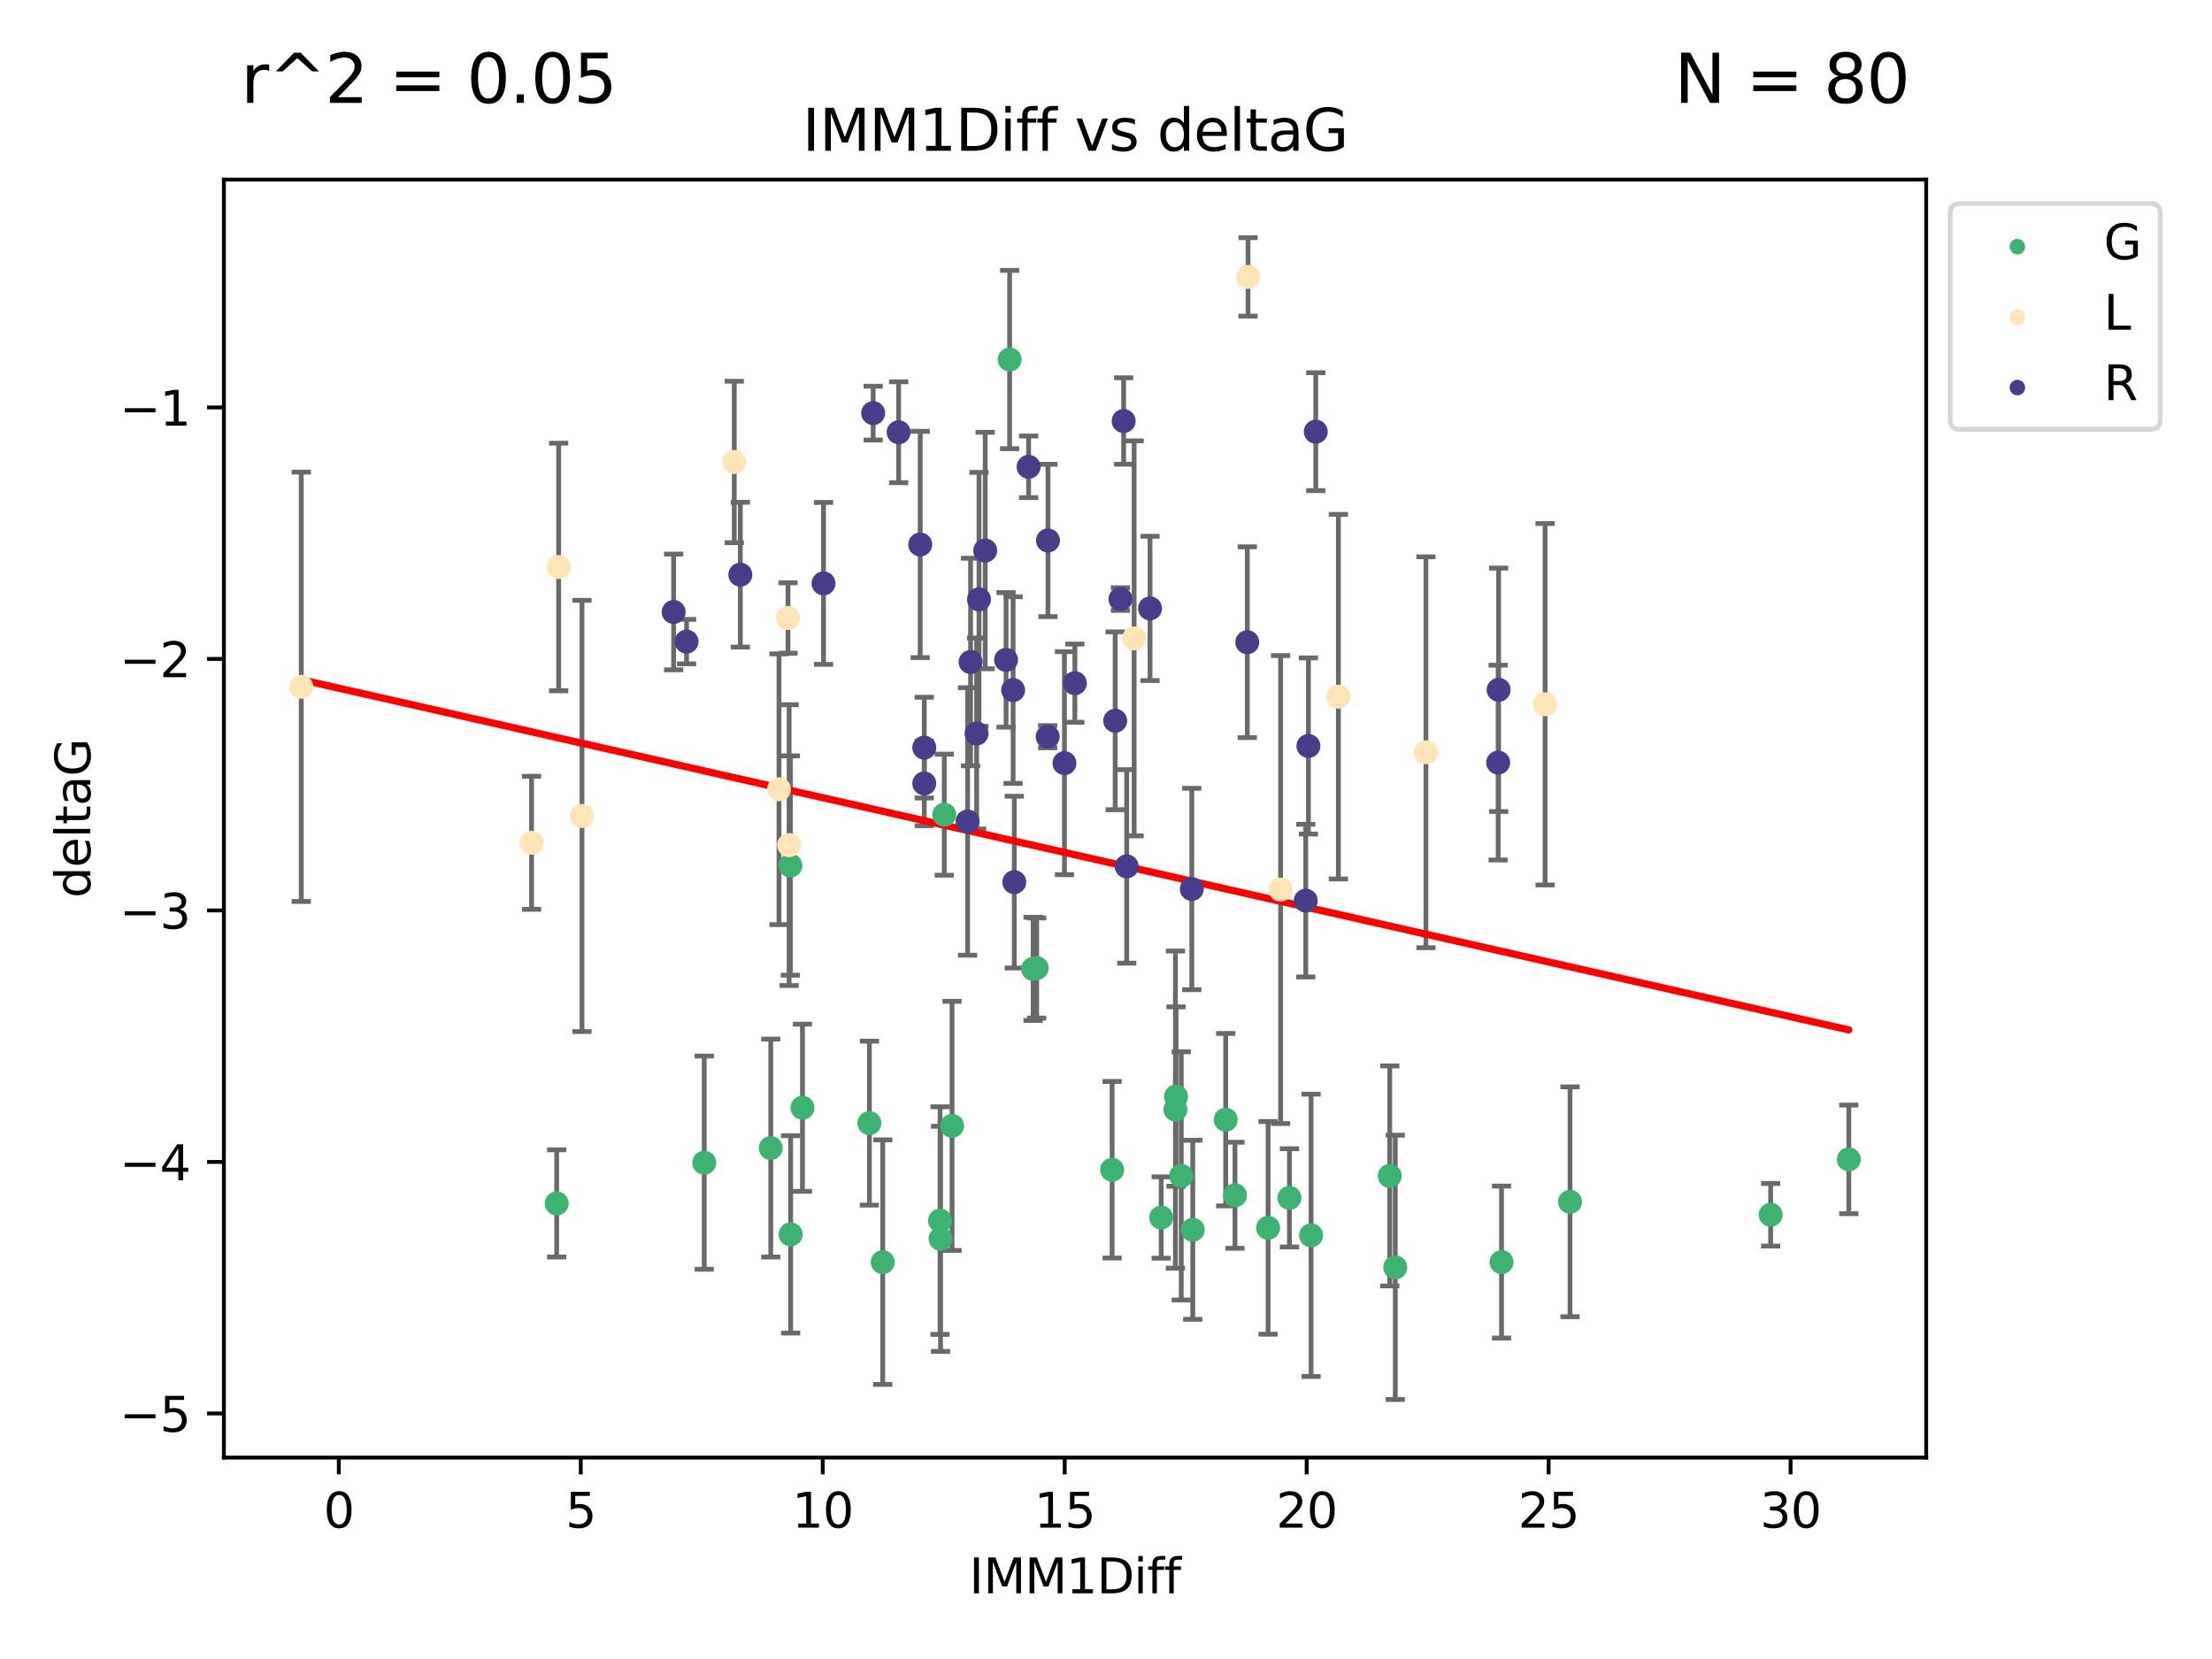 <?xml version="1.0" encoding="utf-8" standalone="no"?>
<!DOCTYPE svg PUBLIC "-//W3C//DTD SVG 1.1//EN"
  "http://www.w3.org/Graphics/SVG/1.1/DTD/svg11.dtd">
<svg xmlns:xlink="http://www.w3.org/1999/xlink" width="460.8pt" height="345.6pt" viewBox="0 0 460.8 345.6" xmlns="http://www.w3.org/2000/svg" version="1.1">
 <defs>
  <style type="text/css">*{stroke-linejoin: round; stroke-linecap: butt}</style>
 </defs>
 <g id="figure_1">
  <g id="patch_1">
   <path d="M 0 345.6 
L 460.8 345.6 
L 460.8 0 
L 0 0 
z
" style="fill: #ffffff"/>
  </g>
  <g id="axes_1">
   <g id="patch_2">
    <path d="M 46.64 303.64 
L 401.26 303.64 
L 401.26 37.411 
L 46.64 37.411 
z
" style="fill: #ffffff"/>
   </g>
   <g id="PathCollection_1">
    <defs>
     <path id="m93a836f529" d="M 0 1.118 
C 0.297 1.118 0.581 1 0.791 0.791 
C 1 0.581 1.118 0.297 1.118 0 
C 1.118 -0.297 1 -0.581 0.791 -0.791 
C 0.581 -1 0.297 -1.118 0 -1.118 
C -0.297 -1.118 -0.581 -1 -0.791 -0.791 
C -1 -0.581 -1.118 -0.297 -1.118 0 
C -1.118 0.297 -1 0.581 -0.791 0.791 
C -0.581 1 -0.297 1.118 0 1.118 
z
" style="stroke: #3cb371"/>
    </defs>
    <g clip-path="url(#p8382dd6e5c)">
     <use xlink:href="#m93a836f529" x="115.967" y="250.694" style="fill: #3cb371; stroke: #3cb371"/>
     <use xlink:href="#m93a836f529" x="183.893" y="262.93" style="fill: #3cb371; stroke: #3cb371"/>
     <use xlink:href="#m93a836f529" x="160.565" y="239.16" style="fill: #3cb371; stroke: #3cb371"/>
     <use xlink:href="#m93a836f529" x="146.704" y="242.204" style="fill: #3cb371; stroke: #3cb371"/>
     <use xlink:href="#m93a836f529" x="273.12" y="257.34" style="fill: #3cb371; stroke: #3cb371"/>
     <use xlink:href="#m93a836f529" x="164.709" y="257.145" style="fill: #3cb371; stroke: #3cb371"/>
     <use xlink:href="#m93a836f529" x="231.677" y="243.683" style="fill: #3cb371; stroke: #3cb371"/>
     <use xlink:href="#m93a836f529" x="257.273" y="248.997" style="fill: #3cb371; stroke: #3cb371"/>
     <use xlink:href="#m93a836f529" x="327.064" y="250.352" style="fill: #3cb371; stroke: #3cb371"/>
     <use xlink:href="#m93a836f529" x="290.661" y="264.006" style="fill: #3cb371; stroke: #3cb371"/>
     <use xlink:href="#m93a836f529" x="264.168" y="255.783" style="fill: #3cb371; stroke: #3cb371"/>
     <use xlink:href="#m93a836f529" x="195.93" y="258.074" style="fill: #3cb371; stroke: #3cb371"/>
     <use xlink:href="#m93a836f529" x="246.073" y="244.958" style="fill: #3cb371; stroke: #3cb371"/>
     <use xlink:href="#m93a836f529" x="241.899" y="253.637" style="fill: #3cb371; stroke: #3cb371"/>
     <use xlink:href="#m93a836f529" x="268.614" y="249.531" style="fill: #3cb371; stroke: #3cb371"/>
     <use xlink:href="#m93a836f529" x="215.961" y="201.658" style="fill: #3cb371; stroke: #3cb371"/>
     <use xlink:href="#m93a836f529" x="248.472" y="256.189" style="fill: #3cb371; stroke: #3cb371"/>
     <use xlink:href="#m93a836f529" x="210.325" y="74.901" style="fill: #3cb371; stroke: #3cb371"/>
     <use xlink:href="#m93a836f529" x="368.86" y="253.055" style="fill: #3cb371; stroke: #3cb371"/>
     <use xlink:href="#m93a836f529" x="289.512" y="244.969" style="fill: #3cb371; stroke: #3cb371"/>
     <use xlink:href="#m93a836f529" x="312.799" y="262.915" style="fill: #3cb371; stroke: #3cb371"/>
     <use xlink:href="#m93a836f529" x="181.111" y="233.968" style="fill: #3cb371; stroke: #3cb371"/>
     <use xlink:href="#m93a836f529" x="215.215" y="201.836" style="fill: #3cb371; stroke: #3cb371"/>
     <use xlink:href="#m93a836f529" x="244.984" y="228.439" style="fill: #3cb371; stroke: #3cb371"/>
     <use xlink:href="#m93a836f529" x="196.706" y="169.713" style="fill: #3cb371; stroke: #3cb371"/>
     <use xlink:href="#m93a836f529" x="385.141" y="241.52" style="fill: #3cb371; stroke: #3cb371"/>
     <use xlink:href="#m93a836f529" x="255.337" y="233.249" style="fill: #3cb371; stroke: #3cb371"/>
     <use xlink:href="#m93a836f529" x="244.863" y="231.145" style="fill: #3cb371; stroke: #3cb371"/>
     <use xlink:href="#m93a836f529" x="164.648" y="180.303" style="fill: #3cb371; stroke: #3cb371"/>
     <use xlink:href="#m93a836f529" x="198.329" y="234.537" style="fill: #3cb371; stroke: #3cb371"/>
     <use xlink:href="#m93a836f529" x="195.829" y="254.278" style="fill: #3cb371; stroke: #3cb371"/>
     <use xlink:href="#m93a836f529" x="167.168" y="230.765" style="fill: #3cb371; stroke: #3cb371"/>
    </g>
   </g>
   <g id="PathCollection_2">
    <defs>
     <path id="m4bb57f64fd" d="M 0 1.118 
C 0.297 1.118 0.581 1 0.791 0.791 
C 1 0.581 1.118 0.297 1.118 0 
C 1.118 -0.297 1 -0.581 0.791 -0.791 
C 0.581 -1 0.297 -1.118 0 -1.118 
C -0.297 -1.118 -0.581 -1 -0.791 -0.791 
C -1 -0.581 -1.118 -0.297 -1.118 0 
C -1.118 0.297 -1 0.581 -0.791 0.791 
C -0.581 1 -0.297 1.118 0 1.118 
z
" style="stroke: #ffe4b5"/>
    </defs>
    <g clip-path="url(#p8382dd6e5c)">
     <use xlink:href="#m4bb57f64fd" x="110.735" y="175.57" style="fill: #ffe4b5; stroke: #ffe4b5"/>
     <use xlink:href="#m4bb57f64fd" x="121.239" y="169.975" style="fill: #ffe4b5; stroke: #ffe4b5"/>
     <use xlink:href="#m4bb57f64fd" x="116.38" y="118.114" style="fill: #ffe4b5; stroke: #ffe4b5"/>
     <use xlink:href="#m4bb57f64fd" x="62.759" y="143.071" style="fill: #ffe4b5; stroke: #ffe4b5"/>
     <use xlink:href="#m4bb57f64fd" x="152.964" y="96.238" style="fill: #ffe4b5; stroke: #ffe4b5"/>
     <use xlink:href="#m4bb57f64fd" x="278.806" y="145.132" style="fill: #ffe4b5; stroke: #ffe4b5"/>
     <use xlink:href="#m4bb57f64fd" x="164.386" y="176.053" style="fill: #ffe4b5; stroke: #ffe4b5"/>
     <use xlink:href="#m4bb57f64fd" x="266.769" y="185.314" style="fill: #ffe4b5; stroke: #ffe4b5"/>
     <use xlink:href="#m4bb57f64fd" x="164.154" y="128.736" style="fill: #ffe4b5; stroke: #ffe4b5"/>
     <use xlink:href="#m4bb57f64fd" x="236.264" y="132.989" style="fill: #ffe4b5; stroke: #ffe4b5"/>
     <use xlink:href="#m4bb57f64fd" x="162.279" y="164.417" style="fill: #ffe4b5; stroke: #ffe4b5"/>
     <use xlink:href="#m4bb57f64fd" x="259.995" y="57.685" style="fill: #ffe4b5; stroke: #ffe4b5"/>
     <use xlink:href="#m4bb57f64fd" x="297.043" y="156.709" style="fill: #ffe4b5; stroke: #ffe4b5"/>
     <use xlink:href="#m4bb57f64fd" x="321.872" y="146.704" style="fill: #ffe4b5; stroke: #ffe4b5"/>
    </g>
   </g>
   <g id="PathCollection_3">
    <defs>
     <path id="ma8db523b38" d="M 0 1.118 
C 0.297 1.118 0.581 1 0.791 0.791 
C 1 0.581 1.118 0.297 1.118 0 
C 1.118 -0.297 1 -0.581 0.791 -0.791 
C 0.581 -1 0.297 -1.118 0 -1.118 
C -0.297 -1.118 -0.581 -1 -0.791 -0.791 
C -1 -0.581 -1.118 -0.297 -1.118 0 
C -1.118 0.297 -1 0.581 -0.791 0.791 
C -0.581 1 -0.297 1.118 0 1.118 
z
" style="stroke: #483d8b"/>
    </defs>
    <g clip-path="url(#p8382dd6e5c)">
     <use xlink:href="#ma8db523b38" x="312.194" y="143.699" style="fill: #483d8b; stroke: #483d8b"/>
     <use xlink:href="#ma8db523b38" x="140.333" y="127.483" style="fill: #483d8b; stroke: #483d8b"/>
     <use xlink:href="#ma8db523b38" x="221.747" y="158.979" style="fill: #483d8b; stroke: #483d8b"/>
     <use xlink:href="#ma8db523b38" x="248.271" y="185.193" style="fill: #483d8b; stroke: #483d8b"/>
     <use xlink:href="#ma8db523b38" x="143.024" y="133.656" style="fill: #483d8b; stroke: #483d8b"/>
     <use xlink:href="#ma8db523b38" x="181.897" y="86.058" style="fill: #483d8b; stroke: #483d8b"/>
     <use xlink:href="#ma8db523b38" x="192.542" y="163.201" style="fill: #483d8b; stroke: #483d8b"/>
     <use xlink:href="#ma8db523b38" x="218.249" y="153.462" style="fill: #483d8b; stroke: #483d8b"/>
     <use xlink:href="#ma8db523b38" x="205.235" y="114.683" style="fill: #483d8b; stroke: #483d8b"/>
     <use xlink:href="#ma8db523b38" x="203.944" y="124.86" style="fill: #483d8b; stroke: #483d8b"/>
     <use xlink:href="#ma8db523b38" x="154.224" y="119.716" style="fill: #483d8b; stroke: #483d8b"/>
     <use xlink:href="#ma8db523b38" x="234.712" y="180.487" style="fill: #483d8b; stroke: #483d8b"/>
     <use xlink:href="#ma8db523b38" x="187.2" y="90.044" style="fill: #483d8b; stroke: #483d8b"/>
     <use xlink:href="#ma8db523b38" x="202.19" y="137.913" style="fill: #483d8b; stroke: #483d8b"/>
     <use xlink:href="#ma8db523b38" x="209.579" y="137.465" style="fill: #483d8b; stroke: #483d8b"/>
     <use xlink:href="#ma8db523b38" x="218.31" y="112.59" style="fill: #483d8b; stroke: #483d8b"/>
     <use xlink:href="#ma8db523b38" x="211.293" y="183.764" style="fill: #483d8b; stroke: #483d8b"/>
     <use xlink:href="#ma8db523b38" x="203.45" y="152.804" style="fill: #483d8b; stroke: #483d8b"/>
     <use xlink:href="#ma8db523b38" x="192.542" y="155.744" style="fill: #483d8b; stroke: #483d8b"/>
     <use xlink:href="#ma8db523b38" x="312.094" y="158.866" style="fill: #483d8b; stroke: #483d8b"/>
     <use xlink:href="#ma8db523b38" x="214.277" y="97.249" style="fill: #483d8b; stroke: #483d8b"/>
     <use xlink:href="#ma8db523b38" x="259.833" y="133.784" style="fill: #483d8b; stroke: #483d8b"/>
     <use xlink:href="#ma8db523b38" x="201.565" y="171.123" style="fill: #483d8b; stroke: #483d8b"/>
     <use xlink:href="#ma8db523b38" x="233.411" y="124.794" style="fill: #483d8b; stroke: #483d8b"/>
     <use xlink:href="#ma8db523b38" x="272.566" y="155.401" style="fill: #483d8b; stroke: #483d8b"/>
     <use xlink:href="#ma8db523b38" x="234.076" y="87.707" style="fill: #483d8b; stroke: #483d8b"/>
     <use xlink:href="#ma8db523b38" x="223.915" y="142.319" style="fill: #483d8b; stroke: #483d8b"/>
     <use xlink:href="#ma8db523b38" x="171.554" y="121.532" style="fill: #483d8b; stroke: #483d8b"/>
     <use xlink:href="#ma8db523b38" x="232.312" y="150.149" style="fill: #483d8b; stroke: #483d8b"/>
     <use xlink:href="#ma8db523b38" x="211.051" y="143.755" style="fill: #483d8b; stroke: #483d8b"/>
     <use xlink:href="#ma8db523b38" x="274.098" y="89.923" style="fill: #483d8b; stroke: #483d8b"/>
     <use xlink:href="#ma8db523b38" x="191.696" y="113.422" style="fill: #483d8b; stroke: #483d8b"/>
     <use xlink:href="#ma8db523b38" x="272.011" y="187.62" style="fill: #483d8b; stroke: #483d8b"/>
     <use xlink:href="#ma8db523b38" x="239.571" y="126.741" style="fill: #483d8b; stroke: #483d8b"/>
    </g>
   </g>
   <g id="matplotlib.axis_1">
    <g id="xtick_1">
     <g id="line2d_1">
      <defs>
       <path id="m069f182404" d="M 0 0 
L 0 3.5 
" style="stroke: #000000; stroke-width: 0.8"/>
      </defs>
      <g>
       <use xlink:href="#m069f182404" x="70.582" y="303.64" style="stroke: #000000; stroke-width: 0.8"/>
      </g>
     </g>
     <g id="text_1">
      <!-- 0 -->
      <g transform="translate(67.401 318.238)scale(0.1 -0.1)">
       <defs>
        <path id="DejaVuSans-30" d="M 2034 4250 
Q 1547 4250 1301 3770 
Q 1056 3291 1056 2328 
Q 1056 1369 1301 889 
Q 1547 409 2034 409 
Q 2525 409 2770 889 
Q 3016 1369 3016 2328 
Q 3016 3291 2770 3770 
Q 2525 4250 2034 4250 
z
M 2034 4750 
Q 2819 4750 3233 4129 
Q 3647 3509 3647 2328 
Q 3647 1150 3233 529 
Q 2819 -91 2034 -91 
Q 1250 -91 836 529 
Q 422 1150 422 2328 
Q 422 3509 836 4129 
Q 1250 4750 2034 4750 
z
" transform="scale(0.016)"/>
       </defs>
       <use xlink:href="#DejaVuSans-30"/>
      </g>
     </g>
    </g>
    <g id="xtick_2">
     <g id="line2d_2">
      <g>
       <use xlink:href="#m069f182404" x="120.987" y="303.64" style="stroke: #000000; stroke-width: 0.8"/>
      </g>
     </g>
     <g id="text_2">
      <!-- 5 -->
      <g transform="translate(117.806 318.238)scale(0.1 -0.1)">
       <defs>
        <path id="DejaVuSans-35" d="M 691 4666 
L 3169 4666 
L 3169 4134 
L 1269 4134 
L 1269 2991 
Q 1406 3038 1543 3061 
Q 1681 3084 1819 3084 
Q 2600 3084 3056 2656 
Q 3513 2228 3513 1497 
Q 3513 744 3044 326 
Q 2575 -91 1722 -91 
Q 1428 -91 1123 -41 
Q 819 9 494 109 
L 494 744 
Q 775 591 1075 516 
Q 1375 441 1709 441 
Q 2250 441 2565 725 
Q 2881 1009 2881 1497 
Q 2881 1984 2565 2268 
Q 2250 2553 1709 2553 
Q 1456 2553 1204 2497 
Q 953 2441 691 2322 
L 691 4666 
z
" transform="scale(0.016)"/>
       </defs>
       <use xlink:href="#DejaVuSans-35"/>
      </g>
     </g>
    </g>
    <g id="xtick_3">
     <g id="line2d_3">
      <g>
       <use xlink:href="#m069f182404" x="171.392" y="303.64" style="stroke: #000000; stroke-width: 0.8"/>
      </g>
     </g>
     <g id="text_3">
      <!-- 10 -->
      <g transform="translate(165.03 318.238)scale(0.1 -0.1)">
       <defs>
        <path id="DejaVuSans-31" d="M 794 531 
L 1825 531 
L 1825 4091 
L 703 3866 
L 703 4441 
L 1819 4666 
L 2450 4666 
L 2450 531 
L 3481 531 
L 3481 0 
L 794 0 
L 794 531 
z
" transform="scale(0.016)"/>
       </defs>
       <use xlink:href="#DejaVuSans-31"/>
       <use xlink:href="#DejaVuSans-30" x="63.623"/>
      </g>
     </g>
    </g>
    <g id="xtick_4">
     <g id="line2d_4">
      <g>
       <use xlink:href="#m069f182404" x="221.798" y="303.64" style="stroke: #000000; stroke-width: 0.8"/>
      </g>
     </g>
     <g id="text_4">
      <!-- 15 -->
      <g transform="translate(215.435 318.238)scale(0.1 -0.1)">
       <use xlink:href="#DejaVuSans-31"/>
       <use xlink:href="#DejaVuSans-35" x="63.623"/>
      </g>
     </g>
    </g>
    <g id="xtick_5">
     <g id="line2d_5">
      <g>
       <use xlink:href="#m069f182404" x="272.203" y="303.64" style="stroke: #000000; stroke-width: 0.8"/>
      </g>
     </g>
     <g id="text_5">
      <!-- 20 -->
      <g transform="translate(265.84 318.238)scale(0.1 -0.1)">
       <defs>
        <path id="DejaVuSans-32" d="M 1228 531 
L 3431 531 
L 3431 0 
L 469 0 
L 469 531 
Q 828 903 1448 1529 
Q 2069 2156 2228 2338 
Q 2531 2678 2651 2914 
Q 2772 3150 2772 3378 
Q 2772 3750 2511 3984 
Q 2250 4219 1831 4219 
Q 1534 4219 1204 4116 
Q 875 4013 500 3803 
L 500 4441 
Q 881 4594 1212 4672 
Q 1544 4750 1819 4750 
Q 2544 4750 2975 4387 
Q 3406 4025 3406 3419 
Q 3406 3131 3298 2873 
Q 3191 2616 2906 2266 
Q 2828 2175 2409 1742 
Q 1991 1309 1228 531 
z
" transform="scale(0.016)"/>
       </defs>
       <use xlink:href="#DejaVuSans-32"/>
       <use xlink:href="#DejaVuSans-30" x="63.623"/>
      </g>
     </g>
    </g>
    <g id="xtick_6">
     <g id="line2d_6">
      <g>
       <use xlink:href="#m069f182404" x="322.608" y="303.64" style="stroke: #000000; stroke-width: 0.8"/>
      </g>
     </g>
     <g id="text_6">
      <!-- 25 -->
      <g transform="translate(316.246 318.238)scale(0.1 -0.1)">
       <use xlink:href="#DejaVuSans-32"/>
       <use xlink:href="#DejaVuSans-35" x="63.623"/>
      </g>
     </g>
    </g>
    <g id="xtick_7">
     <g id="line2d_7">
      <g>
       <use xlink:href="#m069f182404" x="373.013" y="303.64" style="stroke: #000000; stroke-width: 0.8"/>
      </g>
     </g>
     <g id="text_7">
      <!-- 30 -->
      <g transform="translate(366.651 318.238)scale(0.1 -0.1)">
       <defs>
        <path id="DejaVuSans-33" d="M 2597 2516 
Q 3050 2419 3304 2112 
Q 3559 1806 3559 1356 
Q 3559 666 3084 287 
Q 2609 -91 1734 -91 
Q 1441 -91 1130 -33 
Q 819 25 488 141 
L 488 750 
Q 750 597 1062 519 
Q 1375 441 1716 441 
Q 2309 441 2620 675 
Q 2931 909 2931 1356 
Q 2931 1769 2642 2001 
Q 2353 2234 1838 2234 
L 1294 2234 
L 1294 2753 
L 1863 2753 
Q 2328 2753 2575 2939 
Q 2822 3125 2822 3475 
Q 2822 3834 2567 4026 
Q 2313 4219 1838 4219 
Q 1578 4219 1281 4162 
Q 984 4106 628 3988 
L 628 4550 
Q 988 4650 1302 4700 
Q 1616 4750 1894 4750 
Q 2613 4750 3031 4423 
Q 3450 4097 3450 3541 
Q 3450 3153 3228 2886 
Q 3006 2619 2597 2516 
z
" transform="scale(0.016)"/>
       </defs>
       <use xlink:href="#DejaVuSans-33"/>
       <use xlink:href="#DejaVuSans-30" x="63.623"/>
      </g>
     </g>
    </g>
    <g id="text_8">
     <!-- IMM1Diff -->
     <g transform="translate(201.906 331.917)scale(0.1 -0.1)">
      <defs>
       <path id="DejaVuSans-49" d="M 628 4666 
L 1259 4666 
L 1259 0 
L 628 0 
L 628 4666 
z
" transform="scale(0.016)"/>
       <path id="DejaVuSans-4d" d="M 628 4666 
L 1569 4666 
L 2759 1491 
L 3956 4666 
L 4897 4666 
L 4897 0 
L 4281 0 
L 4281 4097 
L 3078 897 
L 2444 897 
L 1241 4097 
L 1241 0 
L 628 0 
L 628 4666 
z
" transform="scale(0.016)"/>
       <path id="DejaVuSans-44" d="M 1259 4147 
L 1259 519 
L 2022 519 
Q 2988 519 3436 956 
Q 3884 1394 3884 2338 
Q 3884 3275 3436 3711 
Q 2988 4147 2022 4147 
L 1259 4147 
z
M 628 4666 
L 1925 4666 
Q 3281 4666 3915 4102 
Q 4550 3538 4550 2338 
Q 4550 1131 3912 565 
Q 3275 0 1925 0 
L 628 0 
L 628 4666 
z
" transform="scale(0.016)"/>
       <path id="DejaVuSans-69" d="M 603 3500 
L 1178 3500 
L 1178 0 
L 603 0 
L 603 3500 
z
M 603 4863 
L 1178 4863 
L 1178 4134 
L 603 4134 
L 603 4863 
z
" transform="scale(0.016)"/>
       <path id="DejaVuSans-66" d="M 2375 4863 
L 2375 4384 
L 1825 4384 
Q 1516 4384 1395 4259 
Q 1275 4134 1275 3809 
L 1275 3500 
L 2222 3500 
L 2222 3053 
L 1275 3053 
L 1275 0 
L 697 0 
L 697 3053 
L 147 3053 
L 147 3500 
L 697 3500 
L 697 3744 
Q 697 4328 969 4595 
Q 1241 4863 1831 4863 
L 2375 4863 
z
" transform="scale(0.016)"/>
      </defs>
      <use xlink:href="#DejaVuSans-49"/>
      <use xlink:href="#DejaVuSans-4d" x="29.492"/>
      <use xlink:href="#DejaVuSans-4d" x="115.771"/>
      <use xlink:href="#DejaVuSans-31" x="202.051"/>
      <use xlink:href="#DejaVuSans-44" x="265.674"/>
      <use xlink:href="#DejaVuSans-69" x="342.676"/>
      <use xlink:href="#DejaVuSans-66" x="370.459"/>
      <use xlink:href="#DejaVuSans-66" x="405.664"/>
     </g>
    </g>
   </g>
   <g id="matplotlib.axis_2">
    <g id="ytick_1">
     <g id="line2d_8">
      <defs>
       <path id="mfeccd07157" d="M 0 0 
L -3.5 0 
" style="stroke: #000000; stroke-width: 0.8"/>
      </defs>
      <g>
       <use xlink:href="#mfeccd07157" x="46.64" y="294.452" style="stroke: #000000; stroke-width: 0.8"/>
      </g>
     </g>
     <g id="text_9">
      <!-- −5 -->
      <g transform="translate(24.898 298.251)scale(0.1 -0.1)">
       <defs>
        <path id="DejaVuSans-2212" d="M 678 2272 
L 4684 2272 
L 4684 1741 
L 678 1741 
L 678 2272 
z
" transform="scale(0.016)"/>
       </defs>
       <use xlink:href="#DejaVuSans-2212"/>
       <use xlink:href="#DejaVuSans-35" x="83.789"/>
      </g>
     </g>
    </g>
    <g id="ytick_2">
     <g id="line2d_9">
      <g>
       <use xlink:href="#mfeccd07157" x="46.64" y="242.057" style="stroke: #000000; stroke-width: 0.8"/>
      </g>
     </g>
     <g id="text_10">
      <!-- −4 -->
      <g transform="translate(24.898 245.857)scale(0.1 -0.1)">
       <defs>
        <path id="DejaVuSans-34" d="M 2419 4116 
L 825 1625 
L 2419 1625 
L 2419 4116 
z
M 2253 4666 
L 3047 4666 
L 3047 1625 
L 3713 1625 
L 3713 1100 
L 3047 1100 
L 3047 0 
L 2419 0 
L 2419 1100 
L 313 1100 
L 313 1709 
L 2253 4666 
z
" transform="scale(0.016)"/>
       </defs>
       <use xlink:href="#DejaVuSans-2212"/>
       <use xlink:href="#DejaVuSans-34" x="83.789"/>
      </g>
     </g>
    </g>
    <g id="ytick_3">
     <g id="line2d_10">
      <g>
       <use xlink:href="#mfeccd07157" x="46.64" y="189.663" style="stroke: #000000; stroke-width: 0.8"/>
      </g>
     </g>
     <g id="text_11">
      <!-- −3 -->
      <g transform="translate(24.898 193.462)scale(0.1 -0.1)">
       <use xlink:href="#DejaVuSans-2212"/>
       <use xlink:href="#DejaVuSans-33" x="83.789"/>
      </g>
     </g>
    </g>
    <g id="ytick_4">
     <g id="line2d_11">
      <g>
       <use xlink:href="#mfeccd07157" x="46.64" y="137.269" style="stroke: #000000; stroke-width: 0.8"/>
      </g>
     </g>
     <g id="text_12">
      <!-- −2 -->
      <g transform="translate(24.898 141.068)scale(0.1 -0.1)">
       <use xlink:href="#DejaVuSans-2212"/>
       <use xlink:href="#DejaVuSans-32" x="83.789"/>
      </g>
     </g>
    </g>
    <g id="ytick_5">
     <g id="line2d_12">
      <g>
       <use xlink:href="#mfeccd07157" x="46.64" y="84.875" style="stroke: #000000; stroke-width: 0.8"/>
      </g>
     </g>
     <g id="text_13">
      <!-- −1 -->
      <g transform="translate(24.898 88.674)scale(0.1 -0.1)">
       <use xlink:href="#DejaVuSans-2212"/>
       <use xlink:href="#DejaVuSans-31" x="83.789"/>
      </g>
     </g>
    </g>
    <g id="text_14">
     <!-- deltaG -->
     <g transform="translate(18.818 187.064)rotate(-90)scale(0.1 -0.1)">
      <defs>
       <path id="DejaVuSans-64" d="M 2906 2969 
L 2906 4863 
L 3481 4863 
L 3481 0 
L 2906 0 
L 2906 525 
Q 2725 213 2448 61 
Q 2172 -91 1784 -91 
Q 1150 -91 751 415 
Q 353 922 353 1747 
Q 353 2572 751 3078 
Q 1150 3584 1784 3584 
Q 2172 3584 2448 3432 
Q 2725 3281 2906 2969 
z
M 947 1747 
Q 947 1113 1208 752 
Q 1469 391 1925 391 
Q 2381 391 2643 752 
Q 2906 1113 2906 1747 
Q 2906 2381 2643 2742 
Q 2381 3103 1925 3103 
Q 1469 3103 1208 2742 
Q 947 2381 947 1747 
z
" transform="scale(0.016)"/>
       <path id="DejaVuSans-65" d="M 3597 1894 
L 3597 1613 
L 953 1613 
Q 991 1019 1311 708 
Q 1631 397 2203 397 
Q 2534 397 2845 478 
Q 3156 559 3463 722 
L 3463 178 
Q 3153 47 2828 -22 
Q 2503 -91 2169 -91 
Q 1331 -91 842 396 
Q 353 884 353 1716 
Q 353 2575 817 3079 
Q 1281 3584 2069 3584 
Q 2775 3584 3186 3129 
Q 3597 2675 3597 1894 
z
M 3022 2063 
Q 3016 2534 2758 2815 
Q 2500 3097 2075 3097 
Q 1594 3097 1305 2825 
Q 1016 2553 972 2059 
L 3022 2063 
z
" transform="scale(0.016)"/>
       <path id="DejaVuSans-6c" d="M 603 4863 
L 1178 4863 
L 1178 0 
L 603 0 
L 603 4863 
z
" transform="scale(0.016)"/>
       <path id="DejaVuSans-74" d="M 1172 4494 
L 1172 3500 
L 2356 3500 
L 2356 3053 
L 1172 3053 
L 1172 1153 
Q 1172 725 1289 603 
Q 1406 481 1766 481 
L 2356 481 
L 2356 0 
L 1766 0 
Q 1100 0 847 248 
Q 594 497 594 1153 
L 594 3053 
L 172 3053 
L 172 3500 
L 594 3500 
L 594 4494 
L 1172 4494 
z
" transform="scale(0.016)"/>
       <path id="DejaVuSans-61" d="M 2194 1759 
Q 1497 1759 1228 1600 
Q 959 1441 959 1056 
Q 959 750 1161 570 
Q 1363 391 1709 391 
Q 2188 391 2477 730 
Q 2766 1069 2766 1631 
L 2766 1759 
L 2194 1759 
z
M 3341 1997 
L 3341 0 
L 2766 0 
L 2766 531 
Q 2569 213 2275 61 
Q 1981 -91 1556 -91 
Q 1019 -91 701 211 
Q 384 513 384 1019 
Q 384 1609 779 1909 
Q 1175 2209 1959 2209 
L 2766 2209 
L 2766 2266 
Q 2766 2663 2505 2880 
Q 2244 3097 1772 3097 
Q 1472 3097 1187 3025 
Q 903 2953 641 2809 
L 641 3341 
Q 956 3463 1253 3523 
Q 1550 3584 1831 3584 
Q 2591 3584 2966 3190 
Q 3341 2797 3341 1997 
z
" transform="scale(0.016)"/>
       <path id="DejaVuSans-47" d="M 3809 666 
L 3809 1919 
L 2778 1919 
L 2778 2438 
L 4434 2438 
L 4434 434 
Q 4069 175 3628 42 
Q 3188 -91 2688 -91 
Q 1594 -91 976 548 
Q 359 1188 359 2328 
Q 359 3472 976 4111 
Q 1594 4750 2688 4750 
Q 3144 4750 3555 4637 
Q 3966 4525 4313 4306 
L 4313 3634 
Q 3963 3931 3569 4081 
Q 3175 4231 2741 4231 
Q 1884 4231 1454 3753 
Q 1025 3275 1025 2328 
Q 1025 1384 1454 906 
Q 1884 428 2741 428 
Q 3075 428 3337 486 
Q 3600 544 3809 666 
z
" transform="scale(0.016)"/>
      </defs>
      <use xlink:href="#DejaVuSans-64"/>
      <use xlink:href="#DejaVuSans-65" x="63.477"/>
      <use xlink:href="#DejaVuSans-6c" x="125"/>
      <use xlink:href="#DejaVuSans-74" x="152.783"/>
      <use xlink:href="#DejaVuSans-61" x="191.992"/>
      <use xlink:href="#DejaVuSans-47" x="253.271"/>
     </g>
    </g>
   </g>
   <g id="LineCollection_1">
    <path d="M 115.967 261.865 
L 115.967 239.523 
" clip-path="url(#p8382dd6e5c)" style="fill: none; stroke: #696969"/>
    <path d="M 183.893 288.405 
L 183.893 237.455 
" clip-path="url(#p8382dd6e5c)" style="fill: none; stroke: #696969"/>
    <path d="M 160.565 261.862 
L 160.565 216.458 
" clip-path="url(#p8382dd6e5c)" style="fill: none; stroke: #696969"/>
    <path d="M 146.704 264.405 
L 146.704 220.002 
" clip-path="url(#p8382dd6e5c)" style="fill: none; stroke: #696969"/>
    <path d="M 273.12 286.739 
L 273.12 227.94 
" clip-path="url(#p8382dd6e5c)" style="fill: none; stroke: #696969"/>
    <path d="M 164.709 277.699 
L 164.709 236.59 
" clip-path="url(#p8382dd6e5c)" style="fill: none; stroke: #696969"/>
    <path d="M 231.677 262.075 
L 231.677 225.29 
" clip-path="url(#p8382dd6e5c)" style="fill: none; stroke: #696969"/>
    <path d="M 257.273 260.044 
L 257.273 237.949 
" clip-path="url(#p8382dd6e5c)" style="fill: none; stroke: #696969"/>
    <path d="M 327.064 274.292 
L 327.064 226.412 
" clip-path="url(#p8382dd6e5c)" style="fill: none; stroke: #696969"/>
    <path d="M 290.661 291.539 
L 290.661 236.473 
" clip-path="url(#p8382dd6e5c)" style="fill: none; stroke: #696969"/>
    <path d="M 264.168 277.934 
L 264.168 233.631 
" clip-path="url(#p8382dd6e5c)" style="fill: none; stroke: #696969"/>
    <path d="M 195.93 281.527 
L 195.93 234.621 
" clip-path="url(#p8382dd6e5c)" style="fill: none; stroke: #696969"/>
    <path d="M 246.073 270.812 
L 246.073 219.103 
" clip-path="url(#p8382dd6e5c)" style="fill: none; stroke: #696969"/>
    <path d="M 241.899 262.109 
L 241.899 245.165 
" clip-path="url(#p8382dd6e5c)" style="fill: none; stroke: #696969"/>
    <path d="M 268.614 259.759 
L 268.614 239.303 
" clip-path="url(#p8382dd6e5c)" style="fill: none; stroke: #696969"/>
    <path d="M 215.961 212.091 
L 215.961 191.226 
" clip-path="url(#p8382dd6e5c)" style="fill: none; stroke: #696969"/>
    <path d="M 248.472 274.839 
L 248.472 237.54 
" clip-path="url(#p8382dd6e5c)" style="fill: none; stroke: #696969"/>
    <path d="M 210.325 93.475 
L 210.325 56.326 
" clip-path="url(#p8382dd6e5c)" style="fill: none; stroke: #696969"/>
    <path d="M 368.86 259.579 
L 368.86 246.532 
" clip-path="url(#p8382dd6e5c)" style="fill: none; stroke: #696969"/>
    <path d="M 289.512 267.888 
L 289.512 222.051 
" clip-path="url(#p8382dd6e5c)" style="fill: none; stroke: #696969"/>
    <path d="M 312.799 278.743 
L 312.799 247.087 
" clip-path="url(#p8382dd6e5c)" style="fill: none; stroke: #696969"/>
    <path d="M 181.111 251.046 
L 181.111 216.89 
" clip-path="url(#p8382dd6e5c)" style="fill: none; stroke: #696969"/>
    <path d="M 215.215 212.583 
L 215.215 191.089 
" clip-path="url(#p8382dd6e5c)" style="fill: none; stroke: #696969"/>
    <path d="M 244.984 247.124 
L 244.984 209.753 
" clip-path="url(#p8382dd6e5c)" style="fill: none; stroke: #696969"/>
    <path d="M 196.706 182.324 
L 196.706 157.102 
" clip-path="url(#p8382dd6e5c)" style="fill: none; stroke: #696969"/>
    <path d="M 385.141 252.833 
L 385.141 230.207 
" clip-path="url(#p8382dd6e5c)" style="fill: none; stroke: #696969"/>
    <path d="M 255.337 251.211 
L 255.337 215.287 
" clip-path="url(#p8382dd6e5c)" style="fill: none; stroke: #696969"/>
    <path d="M 244.863 264.181 
L 244.863 198.11 
" clip-path="url(#p8382dd6e5c)" style="fill: none; stroke: #696969"/>
    <path d="M 164.648 203.148 
L 164.648 157.457 
" clip-path="url(#p8382dd6e5c)" style="fill: none; stroke: #696969"/>
    <path d="M 198.329 260.484 
L 198.329 208.591 
" clip-path="url(#p8382dd6e5c)" style="fill: none; stroke: #696969"/>
    <path d="M 195.829 277.988 
L 195.829 230.568 
" clip-path="url(#p8382dd6e5c)" style="fill: none; stroke: #696969"/>
    <path d="M 167.168 248.177 
L 167.168 213.353 
" clip-path="url(#p8382dd6e5c)" style="fill: none; stroke: #696969"/>
   </g>
   <g id="line2d_13">
    <defs>
     <path id="ma9ffb00341" d="M 2 0 
L -2 -0 
" style="stroke: #696969"/>
    </defs>
    <g clip-path="url(#p8382dd6e5c)">
     <use xlink:href="#ma9ffb00341" x="115.967" y="261.865" style="fill: #696969; stroke: #696969"/>
     <use xlink:href="#ma9ffb00341" x="183.893" y="288.405" style="fill: #696969; stroke: #696969"/>
     <use xlink:href="#ma9ffb00341" x="160.565" y="261.862" style="fill: #696969; stroke: #696969"/>
     <use xlink:href="#ma9ffb00341" x="146.704" y="264.405" style="fill: #696969; stroke: #696969"/>
     <use xlink:href="#ma9ffb00341" x="273.12" y="286.739" style="fill: #696969; stroke: #696969"/>
     <use xlink:href="#ma9ffb00341" x="164.709" y="277.699" style="fill: #696969; stroke: #696969"/>
     <use xlink:href="#ma9ffb00341" x="231.677" y="262.075" style="fill: #696969; stroke: #696969"/>
     <use xlink:href="#ma9ffb00341" x="257.273" y="260.044" style="fill: #696969; stroke: #696969"/>
     <use xlink:href="#ma9ffb00341" x="327.064" y="274.292" style="fill: #696969; stroke: #696969"/>
     <use xlink:href="#ma9ffb00341" x="290.661" y="291.539" style="fill: #696969; stroke: #696969"/>
     <use xlink:href="#ma9ffb00341" x="264.168" y="277.934" style="fill: #696969; stroke: #696969"/>
     <use xlink:href="#ma9ffb00341" x="195.93" y="281.527" style="fill: #696969; stroke: #696969"/>
     <use xlink:href="#ma9ffb00341" x="246.073" y="270.812" style="fill: #696969; stroke: #696969"/>
     <use xlink:href="#ma9ffb00341" x="241.899" y="262.109" style="fill: #696969; stroke: #696969"/>
     <use xlink:href="#ma9ffb00341" x="268.614" y="259.759" style="fill: #696969; stroke: #696969"/>
     <use xlink:href="#ma9ffb00341" x="215.961" y="212.091" style="fill: #696969; stroke: #696969"/>
     <use xlink:href="#ma9ffb00341" x="248.472" y="274.839" style="fill: #696969; stroke: #696969"/>
     <use xlink:href="#ma9ffb00341" x="210.325" y="93.475" style="fill: #696969; stroke: #696969"/>
     <use xlink:href="#ma9ffb00341" x="368.86" y="259.579" style="fill: #696969; stroke: #696969"/>
     <use xlink:href="#ma9ffb00341" x="289.512" y="267.888" style="fill: #696969; stroke: #696969"/>
     <use xlink:href="#ma9ffb00341" x="312.799" y="278.743" style="fill: #696969; stroke: #696969"/>
     <use xlink:href="#ma9ffb00341" x="181.111" y="251.046" style="fill: #696969; stroke: #696969"/>
     <use xlink:href="#ma9ffb00341" x="215.215" y="212.583" style="fill: #696969; stroke: #696969"/>
     <use xlink:href="#ma9ffb00341" x="244.984" y="247.124" style="fill: #696969; stroke: #696969"/>
     <use xlink:href="#ma9ffb00341" x="196.706" y="182.324" style="fill: #696969; stroke: #696969"/>
     <use xlink:href="#ma9ffb00341" x="385.141" y="252.833" style="fill: #696969; stroke: #696969"/>
     <use xlink:href="#ma9ffb00341" x="255.337" y="251.211" style="fill: #696969; stroke: #696969"/>
     <use xlink:href="#ma9ffb00341" x="244.863" y="264.181" style="fill: #696969; stroke: #696969"/>
     <use xlink:href="#ma9ffb00341" x="164.648" y="203.148" style="fill: #696969; stroke: #696969"/>
     <use xlink:href="#ma9ffb00341" x="198.329" y="260.484" style="fill: #696969; stroke: #696969"/>
     <use xlink:href="#ma9ffb00341" x="195.829" y="277.988" style="fill: #696969; stroke: #696969"/>
     <use xlink:href="#ma9ffb00341" x="167.168" y="248.177" style="fill: #696969; stroke: #696969"/>
    </g>
   </g>
   <g id="line2d_14">
    <g clip-path="url(#p8382dd6e5c)">
     <use xlink:href="#ma9ffb00341" x="115.967" y="239.523" style="fill: #696969; stroke: #696969"/>
     <use xlink:href="#ma9ffb00341" x="183.893" y="237.455" style="fill: #696969; stroke: #696969"/>
     <use xlink:href="#ma9ffb00341" x="160.565" y="216.458" style="fill: #696969; stroke: #696969"/>
     <use xlink:href="#ma9ffb00341" x="146.704" y="220.002" style="fill: #696969; stroke: #696969"/>
     <use xlink:href="#ma9ffb00341" x="273.12" y="227.94" style="fill: #696969; stroke: #696969"/>
     <use xlink:href="#ma9ffb00341" x="164.709" y="236.59" style="fill: #696969; stroke: #696969"/>
     <use xlink:href="#ma9ffb00341" x="231.677" y="225.29" style="fill: #696969; stroke: #696969"/>
     <use xlink:href="#ma9ffb00341" x="257.273" y="237.949" style="fill: #696969; stroke: #696969"/>
     <use xlink:href="#ma9ffb00341" x="327.064" y="226.412" style="fill: #696969; stroke: #696969"/>
     <use xlink:href="#ma9ffb00341" x="290.661" y="236.473" style="fill: #696969; stroke: #696969"/>
     <use xlink:href="#ma9ffb00341" x="264.168" y="233.631" style="fill: #696969; stroke: #696969"/>
     <use xlink:href="#ma9ffb00341" x="195.93" y="234.621" style="fill: #696969; stroke: #696969"/>
     <use xlink:href="#ma9ffb00341" x="246.073" y="219.103" style="fill: #696969; stroke: #696969"/>
     <use xlink:href="#ma9ffb00341" x="241.899" y="245.165" style="fill: #696969; stroke: #696969"/>
     <use xlink:href="#ma9ffb00341" x="268.614" y="239.303" style="fill: #696969; stroke: #696969"/>
     <use xlink:href="#ma9ffb00341" x="215.961" y="191.226" style="fill: #696969; stroke: #696969"/>
     <use xlink:href="#ma9ffb00341" x="248.472" y="237.54" style="fill: #696969; stroke: #696969"/>
     <use xlink:href="#ma9ffb00341" x="210.325" y="56.326" style="fill: #696969; stroke: #696969"/>
     <use xlink:href="#ma9ffb00341" x="368.86" y="246.532" style="fill: #696969; stroke: #696969"/>
     <use xlink:href="#ma9ffb00341" x="289.512" y="222.051" style="fill: #696969; stroke: #696969"/>
     <use xlink:href="#ma9ffb00341" x="312.799" y="247.087" style="fill: #696969; stroke: #696969"/>
     <use xlink:href="#ma9ffb00341" x="181.111" y="216.89" style="fill: #696969; stroke: #696969"/>
     <use xlink:href="#ma9ffb00341" x="215.215" y="191.089" style="fill: #696969; stroke: #696969"/>
     <use xlink:href="#ma9ffb00341" x="244.984" y="209.753" style="fill: #696969; stroke: #696969"/>
     <use xlink:href="#ma9ffb00341" x="196.706" y="157.102" style="fill: #696969; stroke: #696969"/>
     <use xlink:href="#ma9ffb00341" x="385.141" y="230.207" style="fill: #696969; stroke: #696969"/>
     <use xlink:href="#ma9ffb00341" x="255.337" y="215.287" style="fill: #696969; stroke: #696969"/>
     <use xlink:href="#ma9ffb00341" x="244.863" y="198.11" style="fill: #696969; stroke: #696969"/>
     <use xlink:href="#ma9ffb00341" x="164.648" y="157.457" style="fill: #696969; stroke: #696969"/>
     <use xlink:href="#ma9ffb00341" x="198.329" y="208.591" style="fill: #696969; stroke: #696969"/>
     <use xlink:href="#ma9ffb00341" x="195.829" y="230.568" style="fill: #696969; stroke: #696969"/>
     <use xlink:href="#ma9ffb00341" x="167.168" y="213.353" style="fill: #696969; stroke: #696969"/>
    </g>
   </g>
   <g id="LineCollection_2">
    <path d="M 110.735 189.421 
L 110.735 161.719 
" clip-path="url(#p8382dd6e5c)" style="fill: none; stroke: #696969"/>
    <path d="M 121.239 214.886 
L 121.239 125.064 
" clip-path="url(#p8382dd6e5c)" style="fill: none; stroke: #696969"/>
    <path d="M 116.38 143.905 
L 116.38 92.324 
" clip-path="url(#p8382dd6e5c)" style="fill: none; stroke: #696969"/>
    <path d="M 62.759 187.786 
L 62.759 98.355 
" clip-path="url(#p8382dd6e5c)" style="fill: none; stroke: #696969"/>
    <path d="M 152.964 113.054 
L 152.964 79.421 
" clip-path="url(#p8382dd6e5c)" style="fill: none; stroke: #696969"/>
    <path d="M 278.806 183.102 
L 278.806 107.161 
" clip-path="url(#p8382dd6e5c)" style="fill: none; stroke: #696969"/>
    <path d="M 164.386 205.301 
L 164.386 146.805 
" clip-path="url(#p8382dd6e5c)" style="fill: none; stroke: #696969"/>
    <path d="M 266.769 234.06 
L 266.769 136.568 
" clip-path="url(#p8382dd6e5c)" style="fill: none; stroke: #696969"/>
    <path d="M 164.154 136.064 
L 164.154 121.407 
" clip-path="url(#p8382dd6e5c)" style="fill: none; stroke: #696969"/>
    <path d="M 236.264 174.133 
L 236.264 91.846 
" clip-path="url(#p8382dd6e5c)" style="fill: none; stroke: #696969"/>
    <path d="M 162.279 192.614 
L 162.279 136.221 
" clip-path="url(#p8382dd6e5c)" style="fill: none; stroke: #696969"/>
    <path d="M 259.995 65.858 
L 259.995 49.513 
" clip-path="url(#p8382dd6e5c)" style="fill: none; stroke: #696969"/>
    <path d="M 297.043 197.425 
L 297.043 115.993 
" clip-path="url(#p8382dd6e5c)" style="fill: none; stroke: #696969"/>
    <path d="M 321.872 184.348 
L 321.872 109.06 
" clip-path="url(#p8382dd6e5c)" style="fill: none; stroke: #696969"/>
   </g>
   <g id="line2d_15">
    <g clip-path="url(#p8382dd6e5c)">
     <use xlink:href="#ma9ffb00341" x="110.735" y="189.421" style="fill: #696969; stroke: #696969"/>
     <use xlink:href="#ma9ffb00341" x="121.239" y="214.886" style="fill: #696969; stroke: #696969"/>
     <use xlink:href="#ma9ffb00341" x="116.38" y="143.905" style="fill: #696969; stroke: #696969"/>
     <use xlink:href="#ma9ffb00341" x="62.759" y="187.786" style="fill: #696969; stroke: #696969"/>
     <use xlink:href="#ma9ffb00341" x="152.964" y="113.054" style="fill: #696969; stroke: #696969"/>
     <use xlink:href="#ma9ffb00341" x="278.806" y="183.102" style="fill: #696969; stroke: #696969"/>
     <use xlink:href="#ma9ffb00341" x="164.386" y="205.301" style="fill: #696969; stroke: #696969"/>
     <use xlink:href="#ma9ffb00341" x="266.769" y="234.06" style="fill: #696969; stroke: #696969"/>
     <use xlink:href="#ma9ffb00341" x="164.154" y="136.064" style="fill: #696969; stroke: #696969"/>
     <use xlink:href="#ma9ffb00341" x="236.264" y="174.133" style="fill: #696969; stroke: #696969"/>
     <use xlink:href="#ma9ffb00341" x="162.279" y="192.614" style="fill: #696969; stroke: #696969"/>
     <use xlink:href="#ma9ffb00341" x="259.995" y="65.858" style="fill: #696969; stroke: #696969"/>
     <use xlink:href="#ma9ffb00341" x="297.043" y="197.425" style="fill: #696969; stroke: #696969"/>
     <use xlink:href="#ma9ffb00341" x="321.872" y="184.348" style="fill: #696969; stroke: #696969"/>
    </g>
   </g>
   <g id="line2d_16">
    <g clip-path="url(#p8382dd6e5c)">
     <use xlink:href="#ma9ffb00341" x="110.735" y="161.719" style="fill: #696969; stroke: #696969"/>
     <use xlink:href="#ma9ffb00341" x="121.239" y="125.064" style="fill: #696969; stroke: #696969"/>
     <use xlink:href="#ma9ffb00341" x="116.38" y="92.324" style="fill: #696969; stroke: #696969"/>
     <use xlink:href="#ma9ffb00341" x="62.759" y="98.355" style="fill: #696969; stroke: #696969"/>
     <use xlink:href="#ma9ffb00341" x="152.964" y="79.421" style="fill: #696969; stroke: #696969"/>
     <use xlink:href="#ma9ffb00341" x="278.806" y="107.161" style="fill: #696969; stroke: #696969"/>
     <use xlink:href="#ma9ffb00341" x="164.386" y="146.805" style="fill: #696969; stroke: #696969"/>
     <use xlink:href="#ma9ffb00341" x="266.769" y="136.568" style="fill: #696969; stroke: #696969"/>
     <use xlink:href="#ma9ffb00341" x="164.154" y="121.407" style="fill: #696969; stroke: #696969"/>
     <use xlink:href="#ma9ffb00341" x="236.264" y="91.846" style="fill: #696969; stroke: #696969"/>
     <use xlink:href="#ma9ffb00341" x="162.279" y="136.221" style="fill: #696969; stroke: #696969"/>
     <use xlink:href="#ma9ffb00341" x="259.995" y="49.513" style="fill: #696969; stroke: #696969"/>
     <use xlink:href="#ma9ffb00341" x="297.043" y="115.993" style="fill: #696969; stroke: #696969"/>
     <use xlink:href="#ma9ffb00341" x="321.872" y="109.06" style="fill: #696969; stroke: #696969"/>
    </g>
   </g>
   <g id="LineCollection_3">
    <path d="M 312.194 169.051 
L 312.194 118.346 
" clip-path="url(#p8382dd6e5c)" style="fill: none; stroke: #696969"/>
    <path d="M 140.333 139.54 
L 140.333 115.425 
" clip-path="url(#p8382dd6e5c)" style="fill: none; stroke: #696969"/>
    <path d="M 221.747 182.207 
L 221.747 135.751 
" clip-path="url(#p8382dd6e5c)" style="fill: none; stroke: #696969"/>
    <path d="M 248.271 206.167 
L 248.271 164.219 
" clip-path="url(#p8382dd6e5c)" style="fill: none; stroke: #696969"/>
    <path d="M 143.024 138.283 
L 143.024 129.029 
" clip-path="url(#p8382dd6e5c)" style="fill: none; stroke: #696969"/>
    <path d="M 181.897 91.664 
L 181.897 80.453 
" clip-path="url(#p8382dd6e5c)" style="fill: none; stroke: #696969"/>
    <path d="M 192.542 172.007 
L 192.542 154.395 
" clip-path="url(#p8382dd6e5c)" style="fill: none; stroke: #696969"/>
    <path d="M 218.249 155.776 
L 218.249 151.149 
" clip-path="url(#p8382dd6e5c)" style="fill: none; stroke: #696969"/>
    <path d="M 205.235 139.317 
L 205.235 90.049 
" clip-path="url(#p8382dd6e5c)" style="fill: none; stroke: #696969"/>
    <path d="M 203.944 151.309 
L 203.944 98.41 
" clip-path="url(#p8382dd6e5c)" style="fill: none; stroke: #696969"/>
    <path d="M 154.224 134.791 
L 154.224 104.641 
" clip-path="url(#p8382dd6e5c)" style="fill: none; stroke: #696969"/>
    <path d="M 234.712 200.647 
L 234.712 160.326 
" clip-path="url(#p8382dd6e5c)" style="fill: none; stroke: #696969"/>
    <path d="M 187.2 100.554 
L 187.2 79.535 
" clip-path="url(#p8382dd6e5c)" style="fill: none; stroke: #696969"/>
    <path d="M 202.19 159.531 
L 202.19 116.295 
" clip-path="url(#p8382dd6e5c)" style="fill: none; stroke: #696969"/>
    <path d="M 209.579 151.479 
L 209.579 123.451 
" clip-path="url(#p8382dd6e5c)" style="fill: none; stroke: #696969"/>
    <path d="M 218.31 128.453 
L 218.31 96.726 
" clip-path="url(#p8382dd6e5c)" style="fill: none; stroke: #696969"/>
    <path d="M 211.293 201.654 
L 211.293 165.873 
" clip-path="url(#p8382dd6e5c)" style="fill: none; stroke: #696969"/>
    <path d="M 203.45 172.686 
L 203.45 132.921 
" clip-path="url(#p8382dd6e5c)" style="fill: none; stroke: #696969"/>
    <path d="M 192.542 166.237 
L 192.542 145.25 
" clip-path="url(#p8382dd6e5c)" style="fill: none; stroke: #696969"/>
    <path d="M 312.094 179.151 
L 312.094 138.58 
" clip-path="url(#p8382dd6e5c)" style="fill: none; stroke: #696969"/>
    <path d="M 214.277 103.664 
L 214.277 90.834 
" clip-path="url(#p8382dd6e5c)" style="fill: none; stroke: #696969"/>
    <path d="M 259.833 153.659 
L 259.833 113.908 
" clip-path="url(#p8382dd6e5c)" style="fill: none; stroke: #696969"/>
    <path d="M 201.565 198.983 
L 201.565 143.263 
" clip-path="url(#p8382dd6e5c)" style="fill: none; stroke: #696969"/>
    <path d="M 233.411 127.156 
L 233.411 122.432 
" clip-path="url(#p8382dd6e5c)" style="fill: none; stroke: #696969"/>
    <path d="M 272.566 173.75 
L 272.566 137.052 
" clip-path="url(#p8382dd6e5c)" style="fill: none; stroke: #696969"/>
    <path d="M 234.076 96.711 
L 234.076 78.702 
" clip-path="url(#p8382dd6e5c)" style="fill: none; stroke: #696969"/>
    <path d="M 223.915 150.464 
L 223.915 134.174 
" clip-path="url(#p8382dd6e5c)" style="fill: none; stroke: #696969"/>
    <path d="M 171.554 138.393 
L 171.554 104.671 
" clip-path="url(#p8382dd6e5c)" style="fill: none; stroke: #696969"/>
    <path d="M 232.312 168.678 
L 232.312 131.62 
" clip-path="url(#p8382dd6e5c)" style="fill: none; stroke: #696969"/>
    <path d="M 211.051 163.199 
L 211.051 124.311 
" clip-path="url(#p8382dd6e5c)" style="fill: none; stroke: #696969"/>
    <path d="M 274.098 102.201 
L 274.098 77.645 
" clip-path="url(#p8382dd6e5c)" style="fill: none; stroke: #696969"/>
    <path d="M 191.696 136.996 
L 191.696 89.848 
" clip-path="url(#p8382dd6e5c)" style="fill: none; stroke: #696969"/>
    <path d="M 272.011 203.521 
L 272.011 171.72 
" clip-path="url(#p8382dd6e5c)" style="fill: none; stroke: #696969"/>
    <path d="M 239.571 141.77 
L 239.571 111.712 
" clip-path="url(#p8382dd6e5c)" style="fill: none; stroke: #696969"/>
   </g>
   <g id="line2d_17">
    <g clip-path="url(#p8382dd6e5c)">
     <use xlink:href="#ma9ffb00341" x="312.194" y="169.051" style="fill: #696969; stroke: #696969"/>
     <use xlink:href="#ma9ffb00341" x="140.333" y="139.54" style="fill: #696969; stroke: #696969"/>
     <use xlink:href="#ma9ffb00341" x="221.747" y="182.207" style="fill: #696969; stroke: #696969"/>
     <use xlink:href="#ma9ffb00341" x="248.271" y="206.167" style="fill: #696969; stroke: #696969"/>
     <use xlink:href="#ma9ffb00341" x="143.024" y="138.283" style="fill: #696969; stroke: #696969"/>
     <use xlink:href="#ma9ffb00341" x="181.897" y="91.664" style="fill: #696969; stroke: #696969"/>
     <use xlink:href="#ma9ffb00341" x="192.542" y="172.007" style="fill: #696969; stroke: #696969"/>
     <use xlink:href="#ma9ffb00341" x="218.249" y="155.776" style="fill: #696969; stroke: #696969"/>
     <use xlink:href="#ma9ffb00341" x="205.235" y="139.317" style="fill: #696969; stroke: #696969"/>
     <use xlink:href="#ma9ffb00341" x="203.944" y="151.309" style="fill: #696969; stroke: #696969"/>
     <use xlink:href="#ma9ffb00341" x="154.224" y="134.791" style="fill: #696969; stroke: #696969"/>
     <use xlink:href="#ma9ffb00341" x="234.712" y="200.647" style="fill: #696969; stroke: #696969"/>
     <use xlink:href="#ma9ffb00341" x="187.2" y="100.554" style="fill: #696969; stroke: #696969"/>
     <use xlink:href="#ma9ffb00341" x="202.19" y="159.531" style="fill: #696969; stroke: #696969"/>
     <use xlink:href="#ma9ffb00341" x="209.579" y="151.479" style="fill: #696969; stroke: #696969"/>
     <use xlink:href="#ma9ffb00341" x="218.31" y="128.453" style="fill: #696969; stroke: #696969"/>
     <use xlink:href="#ma9ffb00341" x="211.293" y="201.654" style="fill: #696969; stroke: #696969"/>
     <use xlink:href="#ma9ffb00341" x="203.45" y="172.686" style="fill: #696969; stroke: #696969"/>
     <use xlink:href="#ma9ffb00341" x="192.542" y="166.237" style="fill: #696969; stroke: #696969"/>
     <use xlink:href="#ma9ffb00341" x="312.094" y="179.151" style="fill: #696969; stroke: #696969"/>
     <use xlink:href="#ma9ffb00341" x="214.277" y="103.664" style="fill: #696969; stroke: #696969"/>
     <use xlink:href="#ma9ffb00341" x="259.833" y="153.659" style="fill: #696969; stroke: #696969"/>
     <use xlink:href="#ma9ffb00341" x="201.565" y="198.983" style="fill: #696969; stroke: #696969"/>
     <use xlink:href="#ma9ffb00341" x="233.411" y="127.156" style="fill: #696969; stroke: #696969"/>
     <use xlink:href="#ma9ffb00341" x="272.566" y="173.75" style="fill: #696969; stroke: #696969"/>
     <use xlink:href="#ma9ffb00341" x="234.076" y="96.711" style="fill: #696969; stroke: #696969"/>
     <use xlink:href="#ma9ffb00341" x="223.915" y="150.464" style="fill: #696969; stroke: #696969"/>
     <use xlink:href="#ma9ffb00341" x="171.554" y="138.393" style="fill: #696969; stroke: #696969"/>
     <use xlink:href="#ma9ffb00341" x="232.312" y="168.678" style="fill: #696969; stroke: #696969"/>
     <use xlink:href="#ma9ffb00341" x="211.051" y="163.199" style="fill: #696969; stroke: #696969"/>
     <use xlink:href="#ma9ffb00341" x="274.098" y="102.201" style="fill: #696969; stroke: #696969"/>
     <use xlink:href="#ma9ffb00341" x="191.696" y="136.996" style="fill: #696969; stroke: #696969"/>
     <use xlink:href="#ma9ffb00341" x="272.011" y="203.521" style="fill: #696969; stroke: #696969"/>
     <use xlink:href="#ma9ffb00341" x="239.571" y="141.77" style="fill: #696969; stroke: #696969"/>
    </g>
   </g>
   <g id="line2d_18">
    <g clip-path="url(#p8382dd6e5c)">
     <use xlink:href="#ma9ffb00341" x="312.194" y="118.346" style="fill: #696969; stroke: #696969"/>
     <use xlink:href="#ma9ffb00341" x="140.333" y="115.425" style="fill: #696969; stroke: #696969"/>
     <use xlink:href="#ma9ffb00341" x="221.747" y="135.751" style="fill: #696969; stroke: #696969"/>
     <use xlink:href="#ma9ffb00341" x="248.271" y="164.219" style="fill: #696969; stroke: #696969"/>
     <use xlink:href="#ma9ffb00341" x="143.024" y="129.029" style="fill: #696969; stroke: #696969"/>
     <use xlink:href="#ma9ffb00341" x="181.897" y="80.453" style="fill: #696969; stroke: #696969"/>
     <use xlink:href="#ma9ffb00341" x="192.542" y="154.395" style="fill: #696969; stroke: #696969"/>
     <use xlink:href="#ma9ffb00341" x="218.249" y="151.149" style="fill: #696969; stroke: #696969"/>
     <use xlink:href="#ma9ffb00341" x="205.235" y="90.049" style="fill: #696969; stroke: #696969"/>
     <use xlink:href="#ma9ffb00341" x="203.944" y="98.41" style="fill: #696969; stroke: #696969"/>
     <use xlink:href="#ma9ffb00341" x="154.224" y="104.641" style="fill: #696969; stroke: #696969"/>
     <use xlink:href="#ma9ffb00341" x="234.712" y="160.326" style="fill: #696969; stroke: #696969"/>
     <use xlink:href="#ma9ffb00341" x="187.2" y="79.535" style="fill: #696969; stroke: #696969"/>
     <use xlink:href="#ma9ffb00341" x="202.19" y="116.295" style="fill: #696969; stroke: #696969"/>
     <use xlink:href="#ma9ffb00341" x="209.579" y="123.451" style="fill: #696969; stroke: #696969"/>
     <use xlink:href="#ma9ffb00341" x="218.31" y="96.726" style="fill: #696969; stroke: #696969"/>
     <use xlink:href="#ma9ffb00341" x="211.293" y="165.873" style="fill: #696969; stroke: #696969"/>
     <use xlink:href="#ma9ffb00341" x="203.45" y="132.921" style="fill: #696969; stroke: #696969"/>
     <use xlink:href="#ma9ffb00341" x="192.542" y="145.25" style="fill: #696969; stroke: #696969"/>
     <use xlink:href="#ma9ffb00341" x="312.094" y="138.58" style="fill: #696969; stroke: #696969"/>
     <use xlink:href="#ma9ffb00341" x="214.277" y="90.834" style="fill: #696969; stroke: #696969"/>
     <use xlink:href="#ma9ffb00341" x="259.833" y="113.908" style="fill: #696969; stroke: #696969"/>
     <use xlink:href="#ma9ffb00341" x="201.565" y="143.263" style="fill: #696969; stroke: #696969"/>
     <use xlink:href="#ma9ffb00341" x="233.411" y="122.432" style="fill: #696969; stroke: #696969"/>
     <use xlink:href="#ma9ffb00341" x="272.566" y="137.052" style="fill: #696969; stroke: #696969"/>
     <use xlink:href="#ma9ffb00341" x="234.076" y="78.702" style="fill: #696969; stroke: #696969"/>
     <use xlink:href="#ma9ffb00341" x="223.915" y="134.174" style="fill: #696969; stroke: #696969"/>
     <use xlink:href="#ma9ffb00341" x="171.554" y="104.671" style="fill: #696969; stroke: #696969"/>
     <use xlink:href="#ma9ffb00341" x="232.312" y="131.62" style="fill: #696969; stroke: #696969"/>
     <use xlink:href="#ma9ffb00341" x="211.051" y="124.311" style="fill: #696969; stroke: #696969"/>
     <use xlink:href="#ma9ffb00341" x="274.098" y="77.645" style="fill: #696969; stroke: #696969"/>
     <use xlink:href="#ma9ffb00341" x="191.696" y="89.848" style="fill: #696969; stroke: #696969"/>
     <use xlink:href="#ma9ffb00341" x="272.011" y="171.72" style="fill: #696969; stroke: #696969"/>
     <use xlink:href="#ma9ffb00341" x="239.571" y="111.712" style="fill: #696969; stroke: #696969"/>
    </g>
   </g>
   <g id="line2d_19">
    <path d="M 115.967 153.633 
L 183.893 169.003 
L 160.565 163.724 
L 146.704 160.588 
L 273.12 189.194 
L 164.709 164.662 
L 231.677 179.816 
L 257.273 185.608 
L 110.735 152.449 
L 327.064 201.4 
L 290.661 193.163 
L 121.239 154.826 
L 264.168 187.168 
L 195.93 171.727 
L 246.073 183.073 
L 241.899 182.129 
L 268.614 188.174 
L 215.961 176.259 
L 248.472 183.616 
L 210.325 174.984 
L 368.86 210.858 
L 289.512 192.903 
L 312.799 198.172 
L 181.111 168.373 
L 215.215 176.091 
L 116.38 153.726 
L 62.759 141.593 
L 244.984 182.827 
L 152.964 162.004 
L 196.706 171.902 
L 278.806 190.48 
L 164.386 164.589 
L 266.769 187.756 
L 385.141 214.542 
L 312.194 198.035 
L 140.333 159.146 
L 255.337 185.17 
L 244.863 182.799 
L 221.747 177.569 
L 248.271 183.57 
L 143.024 159.755 
L 181.897 168.551 
L 164.154 164.537 
L 192.542 170.96 
L 218.249 176.777 
L 205.235 173.832 
L 203.944 173.54 
L 154.224 162.29 
L 234.712 180.502 
L 164.648 164.648 
L 187.2 169.751 
L 202.19 173.143 
L 209.579 174.815 
L 218.31 176.791 
L 211.293 175.203 
L 203.45 173.428 
L 192.542 170.96 
L 312.094 198.012 
L 214.277 175.878 
L 236.264 180.854 
L 259.833 186.187 
L 201.565 173.002 
L 198.329 172.27 
L 233.411 180.208 
L 162.279 164.112 
L 195.829 171.704 
L 272.566 189.068 
L 234.076 180.359 
L 223.915 178.059 
L 171.554 166.211 
L 232.312 179.959 
L 211.051 175.148 
L 259.995 186.223 
L 297.043 194.607 
L 274.098 189.415 
L 191.696 170.769 
L 321.872 200.225 
L 272.011 188.943 
L 239.571 181.602 
L 167.168 165.219 
" clip-path="url(#p8382dd6e5c)" style="fill: none; stroke: #ff0000; stroke-width: 1.5; stroke-linecap: square"/>
   </g>
   <g id="line2d_20">
    <defs>
     <path id="md890ca0d0f" d="M 0 2 
C 0.53 2 1.039 1.789 1.414 1.414 
C 1.789 1.039 2 0.53 2 0 
C 2 -0.53 1.789 -1.039 1.414 -1.414 
C 1.039 -1.789 0.53 -2 0 -2 
C -0.53 -2 -1.039 -1.789 -1.414 -1.414 
C -1.789 -1.039 -2 -0.53 -2 0 
C -2 0.53 -1.789 1.039 -1.414 1.414 
C -1.039 1.789 -0.53 2 0 2 
z
" style="stroke: #3cb371"/>
    </defs>
    <g clip-path="url(#p8382dd6e5c)">
     <use xlink:href="#md890ca0d0f" x="115.967" y="250.694" style="fill: #3cb371; stroke: #3cb371"/>
     <use xlink:href="#md890ca0d0f" x="183.893" y="262.93" style="fill: #3cb371; stroke: #3cb371"/>
     <use xlink:href="#md890ca0d0f" x="160.565" y="239.16" style="fill: #3cb371; stroke: #3cb371"/>
     <use xlink:href="#md890ca0d0f" x="146.704" y="242.204" style="fill: #3cb371; stroke: #3cb371"/>
     <use xlink:href="#md890ca0d0f" x="273.12" y="257.34" style="fill: #3cb371; stroke: #3cb371"/>
     <use xlink:href="#md890ca0d0f" x="164.709" y="257.145" style="fill: #3cb371; stroke: #3cb371"/>
     <use xlink:href="#md890ca0d0f" x="231.677" y="243.683" style="fill: #3cb371; stroke: #3cb371"/>
     <use xlink:href="#md890ca0d0f" x="257.273" y="248.997" style="fill: #3cb371; stroke: #3cb371"/>
     <use xlink:href="#md890ca0d0f" x="327.064" y="250.352" style="fill: #3cb371; stroke: #3cb371"/>
     <use xlink:href="#md890ca0d0f" x="290.661" y="264.006" style="fill: #3cb371; stroke: #3cb371"/>
     <use xlink:href="#md890ca0d0f" x="264.168" y="255.783" style="fill: #3cb371; stroke: #3cb371"/>
     <use xlink:href="#md890ca0d0f" x="195.93" y="258.074" style="fill: #3cb371; stroke: #3cb371"/>
     <use xlink:href="#md890ca0d0f" x="246.073" y="244.958" style="fill: #3cb371; stroke: #3cb371"/>
     <use xlink:href="#md890ca0d0f" x="241.899" y="253.637" style="fill: #3cb371; stroke: #3cb371"/>
     <use xlink:href="#md890ca0d0f" x="268.614" y="249.531" style="fill: #3cb371; stroke: #3cb371"/>
     <use xlink:href="#md890ca0d0f" x="215.961" y="201.658" style="fill: #3cb371; stroke: #3cb371"/>
     <use xlink:href="#md890ca0d0f" x="248.472" y="256.189" style="fill: #3cb371; stroke: #3cb371"/>
     <use xlink:href="#md890ca0d0f" x="210.325" y="74.901" style="fill: #3cb371; stroke: #3cb371"/>
     <use xlink:href="#md890ca0d0f" x="368.86" y="253.055" style="fill: #3cb371; stroke: #3cb371"/>
     <use xlink:href="#md890ca0d0f" x="289.512" y="244.969" style="fill: #3cb371; stroke: #3cb371"/>
     <use xlink:href="#md890ca0d0f" x="312.799" y="262.915" style="fill: #3cb371; stroke: #3cb371"/>
     <use xlink:href="#md890ca0d0f" x="181.111" y="233.968" style="fill: #3cb371; stroke: #3cb371"/>
     <use xlink:href="#md890ca0d0f" x="215.215" y="201.836" style="fill: #3cb371; stroke: #3cb371"/>
     <use xlink:href="#md890ca0d0f" x="244.984" y="228.439" style="fill: #3cb371; stroke: #3cb371"/>
     <use xlink:href="#md890ca0d0f" x="196.706" y="169.713" style="fill: #3cb371; stroke: #3cb371"/>
     <use xlink:href="#md890ca0d0f" x="385.141" y="241.52" style="fill: #3cb371; stroke: #3cb371"/>
     <use xlink:href="#md890ca0d0f" x="255.337" y="233.249" style="fill: #3cb371; stroke: #3cb371"/>
     <use xlink:href="#md890ca0d0f" x="244.863" y="231.145" style="fill: #3cb371; stroke: #3cb371"/>
     <use xlink:href="#md890ca0d0f" x="164.648" y="180.303" style="fill: #3cb371; stroke: #3cb371"/>
     <use xlink:href="#md890ca0d0f" x="198.329" y="234.537" style="fill: #3cb371; stroke: #3cb371"/>
     <use xlink:href="#md890ca0d0f" x="195.829" y="254.278" style="fill: #3cb371; stroke: #3cb371"/>
     <use xlink:href="#md890ca0d0f" x="167.168" y="230.765" style="fill: #3cb371; stroke: #3cb371"/>
    </g>
   </g>
   <g id="line2d_21">
    <defs>
     <path id="m663bebc850" d="M 0 2 
C 0.53 2 1.039 1.789 1.414 1.414 
C 1.789 1.039 2 0.53 2 0 
C 2 -0.53 1.789 -1.039 1.414 -1.414 
C 1.039 -1.789 0.53 -2 0 -2 
C -0.53 -2 -1.039 -1.789 -1.414 -1.414 
C -1.789 -1.039 -2 -0.53 -2 0 
C -2 0.53 -1.789 1.039 -1.414 1.414 
C -1.039 1.789 -0.53 2 0 2 
z
" style="stroke: #ffe4b5"/>
    </defs>
    <g clip-path="url(#p8382dd6e5c)">
     <use xlink:href="#m663bebc850" x="110.735" y="175.57" style="fill: #ffe4b5; stroke: #ffe4b5"/>
     <use xlink:href="#m663bebc850" x="121.239" y="169.975" style="fill: #ffe4b5; stroke: #ffe4b5"/>
     <use xlink:href="#m663bebc850" x="116.38" y="118.114" style="fill: #ffe4b5; stroke: #ffe4b5"/>
     <use xlink:href="#m663bebc850" x="62.759" y="143.071" style="fill: #ffe4b5; stroke: #ffe4b5"/>
     <use xlink:href="#m663bebc850" x="152.964" y="96.238" style="fill: #ffe4b5; stroke: #ffe4b5"/>
     <use xlink:href="#m663bebc850" x="278.806" y="145.132" style="fill: #ffe4b5; stroke: #ffe4b5"/>
     <use xlink:href="#m663bebc850" x="164.386" y="176.053" style="fill: #ffe4b5; stroke: #ffe4b5"/>
     <use xlink:href="#m663bebc850" x="266.769" y="185.314" style="fill: #ffe4b5; stroke: #ffe4b5"/>
     <use xlink:href="#m663bebc850" x="164.154" y="128.736" style="fill: #ffe4b5; stroke: #ffe4b5"/>
     <use xlink:href="#m663bebc850" x="236.264" y="132.989" style="fill: #ffe4b5; stroke: #ffe4b5"/>
     <use xlink:href="#m663bebc850" x="162.279" y="164.417" style="fill: #ffe4b5; stroke: #ffe4b5"/>
     <use xlink:href="#m663bebc850" x="259.995" y="57.685" style="fill: #ffe4b5; stroke: #ffe4b5"/>
     <use xlink:href="#m663bebc850" x="297.043" y="156.709" style="fill: #ffe4b5; stroke: #ffe4b5"/>
     <use xlink:href="#m663bebc850" x="321.872" y="146.704" style="fill: #ffe4b5; stroke: #ffe4b5"/>
    </g>
   </g>
   <g id="line2d_22">
    <defs>
     <path id="m44ab2054c2" d="M 0 2 
C 0.53 2 1.039 1.789 1.414 1.414 
C 1.789 1.039 2 0.53 2 0 
C 2 -0.53 1.789 -1.039 1.414 -1.414 
C 1.039 -1.789 0.53 -2 0 -2 
C -0.53 -2 -1.039 -1.789 -1.414 -1.414 
C -1.789 -1.039 -2 -0.53 -2 0 
C -2 0.53 -1.789 1.039 -1.414 1.414 
C -1.039 1.789 -0.53 2 0 2 
z
" style="stroke: #483d8b"/>
    </defs>
    <g clip-path="url(#p8382dd6e5c)">
     <use xlink:href="#m44ab2054c2" x="312.194" y="143.699" style="fill: #483d8b; stroke: #483d8b"/>
     <use xlink:href="#m44ab2054c2" x="140.333" y="127.483" style="fill: #483d8b; stroke: #483d8b"/>
     <use xlink:href="#m44ab2054c2" x="221.747" y="158.979" style="fill: #483d8b; stroke: #483d8b"/>
     <use xlink:href="#m44ab2054c2" x="248.271" y="185.193" style="fill: #483d8b; stroke: #483d8b"/>
     <use xlink:href="#m44ab2054c2" x="143.024" y="133.656" style="fill: #483d8b; stroke: #483d8b"/>
     <use xlink:href="#m44ab2054c2" x="181.897" y="86.058" style="fill: #483d8b; stroke: #483d8b"/>
     <use xlink:href="#m44ab2054c2" x="192.542" y="163.201" style="fill: #483d8b; stroke: #483d8b"/>
     <use xlink:href="#m44ab2054c2" x="218.249" y="153.462" style="fill: #483d8b; stroke: #483d8b"/>
     <use xlink:href="#m44ab2054c2" x="205.235" y="114.683" style="fill: #483d8b; stroke: #483d8b"/>
     <use xlink:href="#m44ab2054c2" x="203.944" y="124.86" style="fill: #483d8b; stroke: #483d8b"/>
     <use xlink:href="#m44ab2054c2" x="154.224" y="119.716" style="fill: #483d8b; stroke: #483d8b"/>
     <use xlink:href="#m44ab2054c2" x="234.712" y="180.487" style="fill: #483d8b; stroke: #483d8b"/>
     <use xlink:href="#m44ab2054c2" x="187.2" y="90.044" style="fill: #483d8b; stroke: #483d8b"/>
     <use xlink:href="#m44ab2054c2" x="202.19" y="137.913" style="fill: #483d8b; stroke: #483d8b"/>
     <use xlink:href="#m44ab2054c2" x="209.579" y="137.465" style="fill: #483d8b; stroke: #483d8b"/>
     <use xlink:href="#m44ab2054c2" x="218.31" y="112.59" style="fill: #483d8b; stroke: #483d8b"/>
     <use xlink:href="#m44ab2054c2" x="211.293" y="183.764" style="fill: #483d8b; stroke: #483d8b"/>
     <use xlink:href="#m44ab2054c2" x="203.45" y="152.804" style="fill: #483d8b; stroke: #483d8b"/>
     <use xlink:href="#m44ab2054c2" x="192.542" y="155.744" style="fill: #483d8b; stroke: #483d8b"/>
     <use xlink:href="#m44ab2054c2" x="312.094" y="158.866" style="fill: #483d8b; stroke: #483d8b"/>
     <use xlink:href="#m44ab2054c2" x="214.277" y="97.249" style="fill: #483d8b; stroke: #483d8b"/>
     <use xlink:href="#m44ab2054c2" x="259.833" y="133.784" style="fill: #483d8b; stroke: #483d8b"/>
     <use xlink:href="#m44ab2054c2" x="201.565" y="171.123" style="fill: #483d8b; stroke: #483d8b"/>
     <use xlink:href="#m44ab2054c2" x="233.411" y="124.794" style="fill: #483d8b; stroke: #483d8b"/>
     <use xlink:href="#m44ab2054c2" x="272.566" y="155.401" style="fill: #483d8b; stroke: #483d8b"/>
     <use xlink:href="#m44ab2054c2" x="234.076" y="87.707" style="fill: #483d8b; stroke: #483d8b"/>
     <use xlink:href="#m44ab2054c2" x="223.915" y="142.319" style="fill: #483d8b; stroke: #483d8b"/>
     <use xlink:href="#m44ab2054c2" x="171.554" y="121.532" style="fill: #483d8b; stroke: #483d8b"/>
     <use xlink:href="#m44ab2054c2" x="232.312" y="150.149" style="fill: #483d8b; stroke: #483d8b"/>
     <use xlink:href="#m44ab2054c2" x="211.051" y="143.755" style="fill: #483d8b; stroke: #483d8b"/>
     <use xlink:href="#m44ab2054c2" x="274.098" y="89.923" style="fill: #483d8b; stroke: #483d8b"/>
     <use xlink:href="#m44ab2054c2" x="191.696" y="113.422" style="fill: #483d8b; stroke: #483d8b"/>
     <use xlink:href="#m44ab2054c2" x="272.011" y="187.62" style="fill: #483d8b; stroke: #483d8b"/>
     <use xlink:href="#m44ab2054c2" x="239.571" y="126.741" style="fill: #483d8b; stroke: #483d8b"/>
    </g>
   </g>
   <g id="patch_3">
    <path d="M 46.64 303.64 
L 46.64 37.411 
" style="fill: none; stroke: #000000; stroke-width: 0.8; stroke-linejoin: miter; stroke-linecap: square"/>
   </g>
   <g id="patch_4">
    <path d="M 401.26 303.64 
L 401.26 37.411 
" style="fill: none; stroke: #000000; stroke-width: 0.8; stroke-linejoin: miter; stroke-linecap: square"/>
   </g>
   <g id="patch_5">
    <path d="M 46.64 303.64 
L 401.26 303.64 
" style="fill: none; stroke: #000000; stroke-width: 0.8; stroke-linejoin: miter; stroke-linecap: square"/>
   </g>
   <g id="patch_6">
    <path d="M 46.64 37.411 
L 401.26 37.411 
" style="fill: none; stroke: #000000; stroke-width: 0.8; stroke-linejoin: miter; stroke-linecap: square"/>
   </g>
   <g id="text_15">
    <!-- N = 80 -->
    <g transform="translate(348.795 21.426)scale(0.14 -0.14)">
     <defs>
      <path id="DejaVuSans-4e" d="M 628 4666 
L 1478 4666 
L 3547 763 
L 3547 4666 
L 4159 4666 
L 4159 0 
L 3309 0 
L 1241 3903 
L 1241 0 
L 628 0 
L 628 4666 
z
" transform="scale(0.016)"/>
      <path id="DejaVuSans-20" transform="scale(0.016)"/>
      <path id="DejaVuSans-3d" d="M 678 2906 
L 4684 2906 
L 4684 2381 
L 678 2381 
L 678 2906 
z
M 678 1631 
L 4684 1631 
L 4684 1100 
L 678 1100 
L 678 1631 
z
" transform="scale(0.016)"/>
      <path id="DejaVuSans-38" d="M 2034 2216 
Q 1584 2216 1326 1975 
Q 1069 1734 1069 1313 
Q 1069 891 1326 650 
Q 1584 409 2034 409 
Q 2484 409 2743 651 
Q 3003 894 3003 1313 
Q 3003 1734 2745 1975 
Q 2488 2216 2034 2216 
z
M 1403 2484 
Q 997 2584 770 2862 
Q 544 3141 544 3541 
Q 544 4100 942 4425 
Q 1341 4750 2034 4750 
Q 2731 4750 3128 4425 
Q 3525 4100 3525 3541 
Q 3525 3141 3298 2862 
Q 3072 2584 2669 2484 
Q 3125 2378 3379 2068 
Q 3634 1759 3634 1313 
Q 3634 634 3220 271 
Q 2806 -91 2034 -91 
Q 1263 -91 848 271 
Q 434 634 434 1313 
Q 434 1759 690 2068 
Q 947 2378 1403 2484 
z
M 1172 3481 
Q 1172 3119 1398 2916 
Q 1625 2713 2034 2713 
Q 2441 2713 2670 2916 
Q 2900 3119 2900 3481 
Q 2900 3844 2670 4047 
Q 2441 4250 2034 4250 
Q 1625 4250 1398 4047 
Q 1172 3844 1172 3481 
z
" transform="scale(0.016)"/>
     </defs>
     <use xlink:href="#DejaVuSans-4e"/>
     <use xlink:href="#DejaVuSans-20" x="74.805"/>
     <use xlink:href="#DejaVuSans-3d" x="106.592"/>
     <use xlink:href="#DejaVuSans-20" x="190.381"/>
     <use xlink:href="#DejaVuSans-38" x="222.168"/>
     <use xlink:href="#DejaVuSans-30" x="285.791"/>
    </g>
   </g>
   <g id="text_16">
    <!-- r^2 = 0.05 -->
    <g transform="translate(50.186 21.426)scale(0.14 -0.14)">
     <defs>
      <path id="DejaVuSans-72" d="M 2631 2963 
Q 2534 3019 2420 3045 
Q 2306 3072 2169 3072 
Q 1681 3072 1420 2755 
Q 1159 2438 1159 1844 
L 1159 0 
L 581 0 
L 581 3500 
L 1159 3500 
L 1159 2956 
Q 1341 3275 1631 3429 
Q 1922 3584 2338 3584 
Q 2397 3584 2469 3576 
Q 2541 3569 2628 3553 
L 2631 2963 
z
" transform="scale(0.016)"/>
      <path id="DejaVuSans-5e" d="M 2988 4666 
L 4684 2925 
L 4056 2925 
L 2681 4159 
L 1306 2925 
L 678 2925 
L 2375 4666 
L 2988 4666 
z
" transform="scale(0.016)"/>
      <path id="DejaVuSans-2e" d="M 684 794 
L 1344 794 
L 1344 0 
L 684 0 
L 684 794 
z
" transform="scale(0.016)"/>
     </defs>
     <use xlink:href="#DejaVuSans-72"/>
     <use xlink:href="#DejaVuSans-5e" x="41.113"/>
     <use xlink:href="#DejaVuSans-32" x="124.902"/>
     <use xlink:href="#DejaVuSans-20" x="188.525"/>
     <use xlink:href="#DejaVuSans-3d" x="220.312"/>
     <use xlink:href="#DejaVuSans-20" x="304.102"/>
     <use xlink:href="#DejaVuSans-30" x="335.889"/>
     <use xlink:href="#DejaVuSans-2e" x="399.512"/>
     <use xlink:href="#DejaVuSans-30" x="431.299"/>
     <use xlink:href="#DejaVuSans-35" x="494.922"/>
    </g>
   </g>
   <g id="text_17">
    <!-- IMM1Diff vs deltaG -->
    <g transform="translate(167.161 31.411)scale(0.12 -0.12)">
     <defs>
      <path id="DejaVuSans-76" d="M 191 3500 
L 800 3500 
L 1894 563 
L 2988 3500 
L 3597 3500 
L 2284 0 
L 1503 0 
L 191 3500 
z
" transform="scale(0.016)"/>
      <path id="DejaVuSans-73" d="M 2834 3397 
L 2834 2853 
Q 2591 2978 2328 3040 
Q 2066 3103 1784 3103 
Q 1356 3103 1142 2972 
Q 928 2841 928 2578 
Q 928 2378 1081 2264 
Q 1234 2150 1697 2047 
L 1894 2003 
Q 2506 1872 2764 1633 
Q 3022 1394 3022 966 
Q 3022 478 2636 193 
Q 2250 -91 1575 -91 
Q 1294 -91 989 -36 
Q 684 19 347 128 
L 347 722 
Q 666 556 975 473 
Q 1284 391 1588 391 
Q 1994 391 2212 530 
Q 2431 669 2431 922 
Q 2431 1156 2273 1281 
Q 2116 1406 1581 1522 
L 1381 1569 
Q 847 1681 609 1914 
Q 372 2147 372 2553 
Q 372 3047 722 3315 
Q 1072 3584 1716 3584 
Q 2034 3584 2315 3537 
Q 2597 3491 2834 3397 
z
" transform="scale(0.016)"/>
     </defs>
     <use xlink:href="#DejaVuSans-49"/>
     <use xlink:href="#DejaVuSans-4d" x="29.492"/>
     <use xlink:href="#DejaVuSans-4d" x="115.771"/>
     <use xlink:href="#DejaVuSans-31" x="202.051"/>
     <use xlink:href="#DejaVuSans-44" x="265.674"/>
     <use xlink:href="#DejaVuSans-69" x="342.676"/>
     <use xlink:href="#DejaVuSans-66" x="370.459"/>
     <use xlink:href="#DejaVuSans-66" x="405.664"/>
     <use xlink:href="#DejaVuSans-20" x="440.869"/>
     <use xlink:href="#DejaVuSans-76" x="472.656"/>
     <use xlink:href="#DejaVuSans-73" x="531.836"/>
     <use xlink:href="#DejaVuSans-20" x="583.936"/>
     <use xlink:href="#DejaVuSans-64" x="615.723"/>
     <use xlink:href="#DejaVuSans-65" x="679.199"/>
     <use xlink:href="#DejaVuSans-6c" x="740.723"/>
     <use xlink:href="#DejaVuSans-74" x="768.506"/>
     <use xlink:href="#DejaVuSans-61" x="807.715"/>
     <use xlink:href="#DejaVuSans-47" x="868.994"/>
    </g>
   </g>
   <g id="legend_1">
    <g id="patch_7">
     <path d="M 408.26 89.446 
L 448.008 89.446 
Q 450.008 89.446 450.008 87.446 
L 450.008 44.411 
Q 450.008 42.411 448.008 42.411 
L 408.26 42.411 
Q 406.26 42.411 406.26 44.411 
L 406.26 87.446 
Q 406.26 89.446 408.26 89.446 
z
" style="fill: #ffffff; opacity: 0.8; stroke: #cccccc; stroke-linejoin: miter"/>
    </g>
    <g id="PathCollection_4">
     <g>
      <use xlink:href="#m93a836f529" x="420.26" y="51.385" style="fill: #3cb371; stroke: #3cb371"/>
     </g>
    </g>
    <g id="text_18">
     <!-- G -->
     <g transform="translate(438.26 54.01)scale(0.1 -0.1)">
      <use xlink:href="#DejaVuSans-47"/>
     </g>
    </g>
    <g id="PathCollection_5">
     <g>
      <use xlink:href="#m4bb57f64fd" x="420.26" y="66.063" style="fill: #ffe4b5; stroke: #ffe4b5"/>
     </g>
    </g>
    <g id="text_19">
     <!-- L -->
     <g transform="translate(438.26 68.688)scale(0.1 -0.1)">
      <defs>
       <path id="DejaVuSans-4c" d="M 628 4666 
L 1259 4666 
L 1259 531 
L 3531 531 
L 3531 0 
L 628 0 
L 628 4666 
z
" transform="scale(0.016)"/>
      </defs>
      <use xlink:href="#DejaVuSans-4c"/>
     </g>
    </g>
    <g id="PathCollection_6">
     <g>
      <use xlink:href="#ma8db523b38" x="420.26" y="80.741" style="fill: #483d8b; stroke: #483d8b"/>
     </g>
    </g>
    <g id="text_20">
     <!-- R -->
     <g transform="translate(438.26 83.366)scale(0.1 -0.1)">
      <defs>
       <path id="DejaVuSans-52" d="M 2841 2188 
Q 3044 2119 3236 1894 
Q 3428 1669 3622 1275 
L 4263 0 
L 3584 0 
L 2988 1197 
Q 2756 1666 2539 1819 
Q 2322 1972 1947 1972 
L 1259 1972 
L 1259 0 
L 628 0 
L 628 4666 
L 2053 4666 
Q 2853 4666 3247 4331 
Q 3641 3997 3641 3322 
Q 3641 2881 3436 2590 
Q 3231 2300 2841 2188 
z
M 1259 4147 
L 1259 2491 
L 2053 2491 
Q 2509 2491 2742 2702 
Q 2975 2913 2975 3322 
Q 2975 3731 2742 3939 
Q 2509 4147 2053 4147 
L 1259 4147 
z
" transform="scale(0.016)"/>
      </defs>
      <use xlink:href="#DejaVuSans-52"/>
     </g>
    </g>
   </g>
  </g>
 </g>
 <defs>
  <clipPath id="p8382dd6e5c">
   <rect x="46.64" y="37.411" width="354.62" height="266.229"/>
  </clipPath>
 </defs>
</svg>

